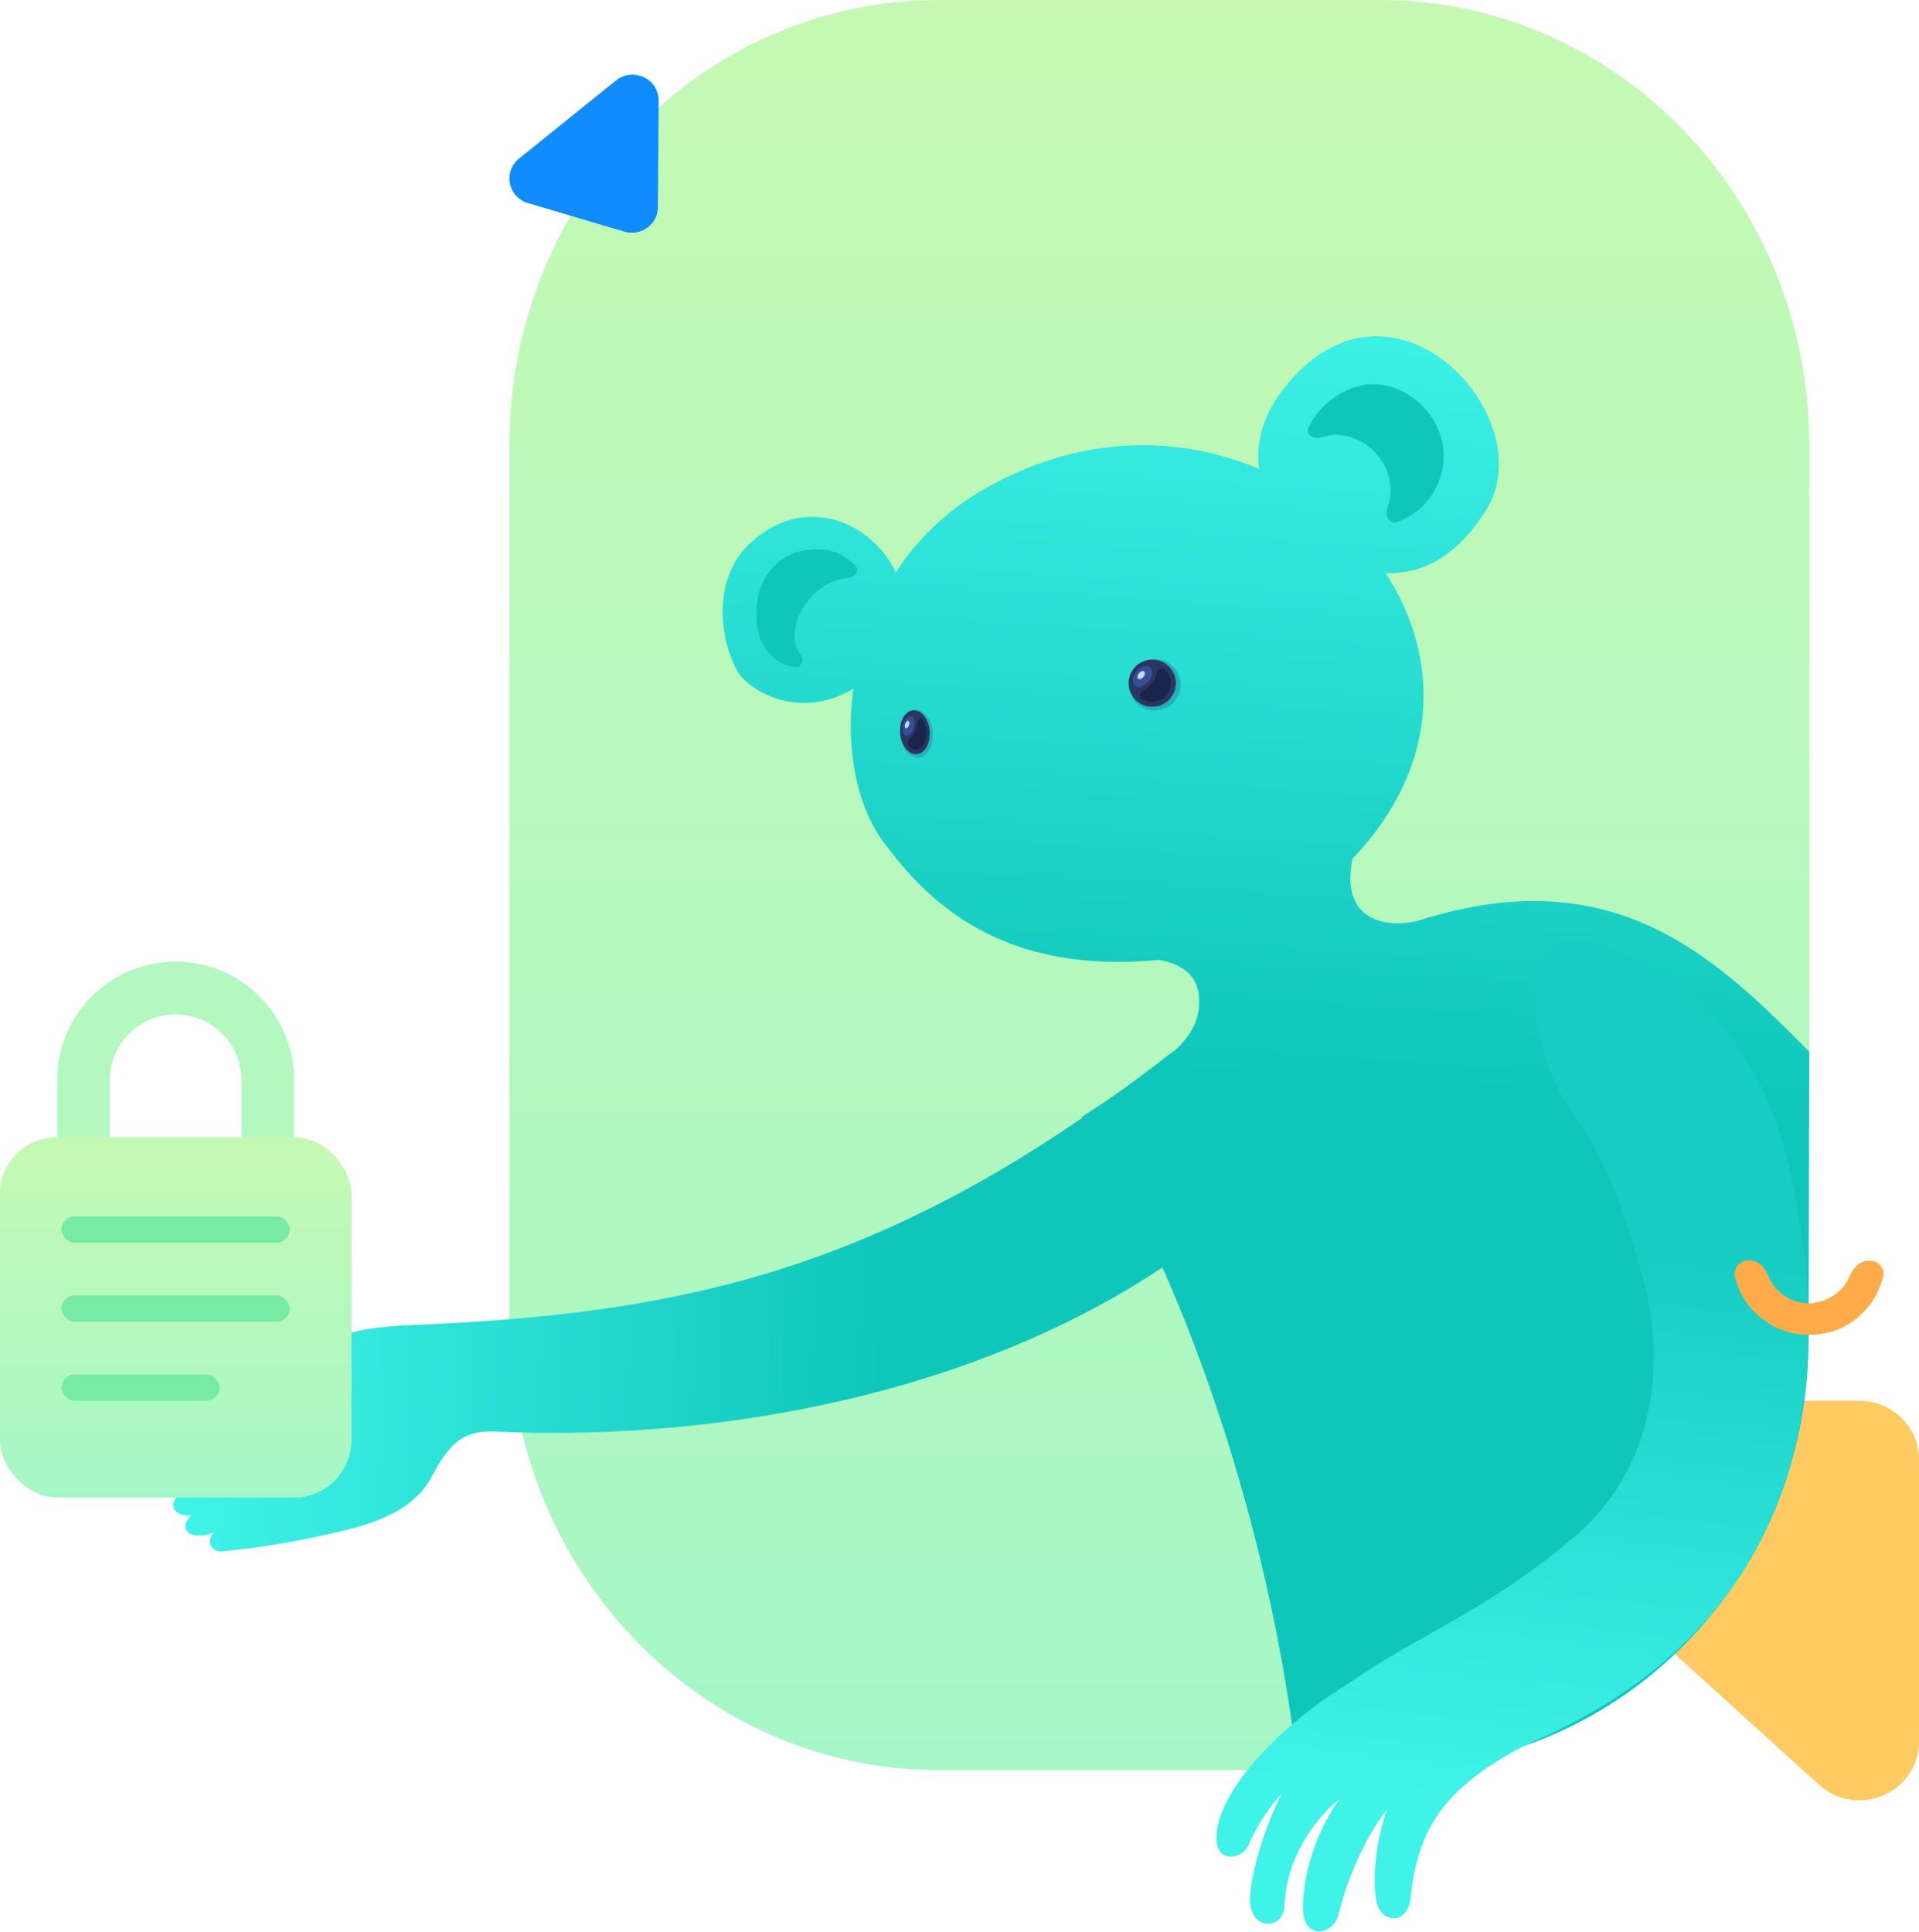 <svg width="437" height="440" viewBox="0 0 437 440" fill="none" xmlns="http://www.w3.org/2000/svg">
<path d="M343.379 342.2C334.315 333.933 340.268 319 352.579 319L423.471 319C430.912 319 437 325 437 332.333L437 396.599C437 408.199 422.93 414.333 414.271 406.466L343.379 342.2Z" fill="#FFCA62"/>
<path d="M116 101.4C116 45.4 159.7 0 213.7 0H314.3C368.3 0 412 45.4 412 101.4V301.7C412 357.7 368.3 403.1 314.3 403.1H213.7C159.7 403.1 116 357.7 116 301.7V101.4Z" fill="url(#paint0_linear)"/>
<path d="M118.195 36.116C114.511 39.079 115.65 44.899 120.225 46.252L142.152 52.749C145.963 53.866 149.803 51.117 149.822 47.192L150 22.92C150.034 17.982 144.19 15.168 140.24 18.351L118.195 36.116Z" fill="#108CFF"/>
<path d="M266.163 240.201C205.776 286.94 160.726 298.409 100.229 301.46C87.628 302.095 75.292 301.624 66.352 311.523C62.962 315.277 59.723 318.863 51.354 318.483C43.433 318.124 44.77 325.531 51.097 326.232C55.133 326.68 58.899 326.212 62.567 324.096C63.292 323.678 64.261 324.2 64.267 325.038C64.282 327.116 64.468 329.02 64.849 330.839C64.968 331.41 64.602 331.98 64.024 332.056C56.643 333.035 47.915 331.438 43.704 333.742C38.855 336.396 38.623 339.481 40.976 340.186C37.718 342.935 40.169 345.625 43.599 345.029C40.556 347.794 42.666 351.178 48.696 349.016C46.63 351.184 48.441 353.534 50.572 353.313C60.624 352.27 68 351.001 78.5 348.501C86.5 346.596 94.419 343.424 98.154 336.551C98.968 335.054 99.654 333.791 100.21 332.95L100.407 332.65C103.297 328.271 106.205 325.7 112.841 326.011C165.703 328.489 237.658 316.413 285.392 272.443C307.705 251.889 285.805 224.998 266.163 240.201Z" fill="url(#paint1_linear)"/>
<path fill-rule="evenodd" clip-rule="evenodd" d="M338.5 116C331.431 127.418 323.174 130.798 315.518 130.498C327.826 149.291 328.46 174.141 307.993 195.555C304.873 210.867 317.502 211.387 323.5 209.5C368 195.501 391 218.358 412 239.501L411.793 306.071C411.629 358.78 369.803 402.143 317.099 402.839C309.414 402.94 302.085 403 295.5 403C290.5 356.501 273.055 295.5 246.353 254.368C247.395 253.682 248.407 253.018 249.388 252.374C265.867 241.562 273.66 236.449 273.055 227.164C272.701 221.719 268.581 219.406 263.898 218.605C230.287 221.766 212.629 207.719 200.751 191.106C195.071 183.162 192.517 170.328 194.305 156.85C183.672 163.23 173.113 159.055 168.535 153.785C164.294 147.552 161.742 133.039 170 124.5C182.639 111.765 198.601 118.743 203.986 130.369C208.703 123.116 215.167 116.603 223.619 111.669C245.601 98.836 268.414 98.997 286.744 106.801C285.971 101.241 287.311 95.006 292.18 88.704C316.629 57.061 351.533 94.951 338.5 116Z" fill="url(#paint2_linear)"/>
<path d="M268.707 154.728C269.386 157.891 267.368 161.007 264.2 161.687C261.033 162.367 257.914 160.354 257.235 157.191C256.556 154.027 258.573 150.912 261.741 150.232C264.909 149.551 268.027 151.565 268.707 154.728Z" fill="#23B0B9"/>
<path d="M267.646 154.455C268.268 157.354 266.419 160.21 263.516 160.833C260.613 161.456 257.755 159.611 257.132 156.712C256.51 153.813 258.359 150.958 261.262 150.334C264.165 149.711 267.023 151.556 267.646 154.455Z" fill="#2B3760"/>
<path d="M261.915 151.975C262.68 152.611 262.528 154.055 261.576 155.2C260.623 156.345 259.232 156.757 258.467 156.121C257.702 155.485 257.854 154.042 258.806 152.897C259.758 151.752 261.15 151.339 261.915 151.975Z" fill="#364D98"/>
<path d="M260.539 152.935C260.817 153.167 260.74 153.718 260.366 154.168C259.992 154.617 259.464 154.794 259.186 154.563C258.908 154.332 258.985 153.78 259.359 153.331C259.733 152.881 260.261 152.704 260.539 152.935Z" fill="#C3D8F8"/>
<path d="M260.403 157.185C259.705 157.544 259.218 158.489 259.846 158.96C260.791 159.669 262.028 159.981 263.275 159.713C265.558 159.223 267.012 156.977 266.522 154.697C266.318 153.742 265.804 152.933 265.109 152.351C264.464 151.811 263.574 152.674 263.368 153.489C263.181 154.225 262.786 155.005 262.195 155.715C261.657 156.363 261.032 156.861 260.403 157.185Z" fill="#1B244A"/>
<path d="M212.272 165.925C212.842 168.863 211.716 171.771 209.756 172.419C207.797 173.068 205.746 171.212 205.176 168.274C204.607 165.336 205.733 162.428 207.692 161.78C209.652 161.131 211.702 162.987 212.272 165.925Z" fill="#23B0B9"/>
<path d="M211.593 165.677C212.116 168.37 211.083 171.034 209.288 171.629C207.492 172.223 205.613 170.522 205.09 167.83C204.568 165.137 205.6 162.472 207.396 161.878C209.192 161.283 211.071 162.984 211.593 165.677Z" fill="#2B3760"/>
<path d="M207.878 163.398C208.388 163.985 208.358 165.329 207.811 166.398C207.265 167.468 206.409 167.858 205.9 167.271C205.39 166.683 205.42 165.34 205.967 164.271C206.513 163.201 207.369 162.81 207.878 163.398Z" fill="#364D98"/>
<path d="M206.953 164.254C207.138 164.467 207.114 164.98 206.899 165.4C206.685 165.819 206.361 165.987 206.176 165.773C205.991 165.56 206.015 165.047 206.229 164.627C206.444 164.207 206.768 164.04 206.953 164.254Z" fill="#C3D8F8"/>
<path d="M207.166 168.251C206.743 168.589 206.48 169.47 206.896 169.905C207.522 170.56 208.313 170.843 209.084 170.587C210.497 170.12 211.309 168.024 210.898 165.907C210.726 165.02 210.367 164.27 209.903 163.732C209.474 163.233 208.954 164.04 208.861 164.799C208.777 165.485 208.564 166.212 208.225 166.876C207.916 167.48 207.546 167.947 207.166 168.251Z" fill="#1B244A"/>
<path d="M315.892 115.825C315.291 117.45 316.494 119.472 318.154 118.88C322.306 117.399 325.928 114.274 327.759 109.322C332.496 96.507 319.478 84.326 308.254 88.253C303.486 89.921 299.941 93.325 297.966 97.339C297.194 98.906 299.214 100.203 300.887 99.617C309.522 96.596 319.536 105.967 315.892 115.825Z" fill="#0FC6BB"/>
<path d="M193.098 131.643C194.519 131.568 195.826 130.066 194.967 129.052C192.821 126.516 189.506 124.878 185.177 125.107C173.974 125.698 170.228 136.897 173.21 145.795C174.728 149.074 177.603 151.728 181.228 151.898C182.643 151.965 183.186 150.1 182.33 149.074C177.912 143.783 184.48 132.098 193.098 131.643Z" fill="#0FC6BB"/>
<path d="M368.302 216.394C406.933 233.391 408.509 271.905 411.001 286.5C412.501 303.5 419 365.486 350.501 396C343.258 399.227 335.191 404.107 329.876 410.126C324.438 416.283 322.029 423.779 321.242 432.038C320.619 438.579 314.657 437.867 313.544 433.418C312.446 429.026 313.059 420.086 315.801 412.104C310.403 418.945 306.255 429.653 304.984 435.473C303.785 440.963 296.879 441.837 296.716 434.879C296.586 429.305 298.486 418.823 305.103 409.613C298.5 415 292.883 423.94 292.5 434C292.286 439.615 284.727 439.68 284.632 432.72C284.577 428.641 286.959 418.314 291.834 408.469C288.798 411.87 286.225 415.791 284.292 420.168C282.789 423.571 277.063 424.277 277.001 418.737C276.879 407.921 291.834 392.612 307.501 383.112C323.175 372.112 338.502 367 358.501 350C378.5 333 378.817 307.568 374.001 290.5C369.185 273.432 364.792 262.5 358.501 254.112C348.519 240.804 341.003 204.382 368.302 216.394Z" fill="url(#paint3_linear)"/>
<rect y="259" width="80" height="82" rx="13" fill="#B3F8BF"/>
<rect y="259" width="80" height="82" rx="13" fill="url(#paint4_linear)"/>
<rect x="14" y="277" width="52" height="6" rx="3" fill="#77EAA6"/>
<rect x="14" y="295" width="52" height="6" rx="3" fill="#77EAA6"/>
<rect x="14" y="313" width="36" height="6" rx="3" fill="#77EAA6"/>
<path d="M61 259V246C61 234.402 51.598 225 40 225C28.402 225 19 234.402 19 246V259" stroke="#B3F8BF" stroke-width="12"/>
<path d="M398.362 287C396.262 287 394.662 288.7 395.062 290.7C395.862 293.8 397.362 296.8 399.762 299C403.062 302.2 407.362 304 411.962 304C416.562 304 420.962 302.3 424.162 299C426.562 296.7 428.062 293.8 428.862 290.7C429.362 288.7 427.662 287 425.562 287.1C423.462 287.1 421.962 288.8 421.162 290.7C420.662 291.9 419.962 293 418.962 293.9C417.062 295.7 414.562 296.7 411.962 296.8C409.362 296.8 406.762 295.8 404.962 293.9C403.962 293 403.262 291.9 402.762 290.7C402.062 288.7 400.362 287 398.362 287Z" fill="#FFAB49"/>
<defs>
<linearGradient id="paint0_linear" x1="243" y1="403" x2="243" y2="-1.20075e-06" gradientUnits="userSpaceOnUse">
<stop stop-color="#A6F7C7"/>
<stop offset="1" stop-color="#C5F9B3"/>
</linearGradient>
<linearGradient id="paint1_linear" x1="275" y1="338.012" x2="42.04" y2="332.097" gradientUnits="userSpaceOnUse">
<stop stop-color="#0FC6BB"/>
<stop offset="0.319" stop-color="#0FC6BB"/>
<stop offset="1" stop-color="#3FF3E9"/>
</linearGradient>
<linearGradient id="paint2_linear" x1="294.151" y1="64.727" x2="271.826" y2="401.386" gradientUnits="userSpaceOnUse">
<stop stop-color="#3FF3E9"/>
<stop offset="0.536" stop-color="#0FC6BB"/>
</linearGradient>
<linearGradient id="paint3_linear" x1="278.441" y1="214" x2="257.706" y2="401.883" gradientUnits="userSpaceOnUse">
<stop stop-color="#17CDC3"/>
<stop offset="0.319" stop-color="#17CDC3"/>
<stop offset="1" stop-color="#3FF3E9"/>
</linearGradient>
<linearGradient id="paint4_linear" x1="36.387" y1="340.98" x2="36.387" y2="259" gradientUnits="userSpaceOnUse">
<stop stop-color="#A6F7C7"/>
<stop offset="1" stop-color="#C5F9B3"/>
</linearGradient>
</defs>
</svg>
